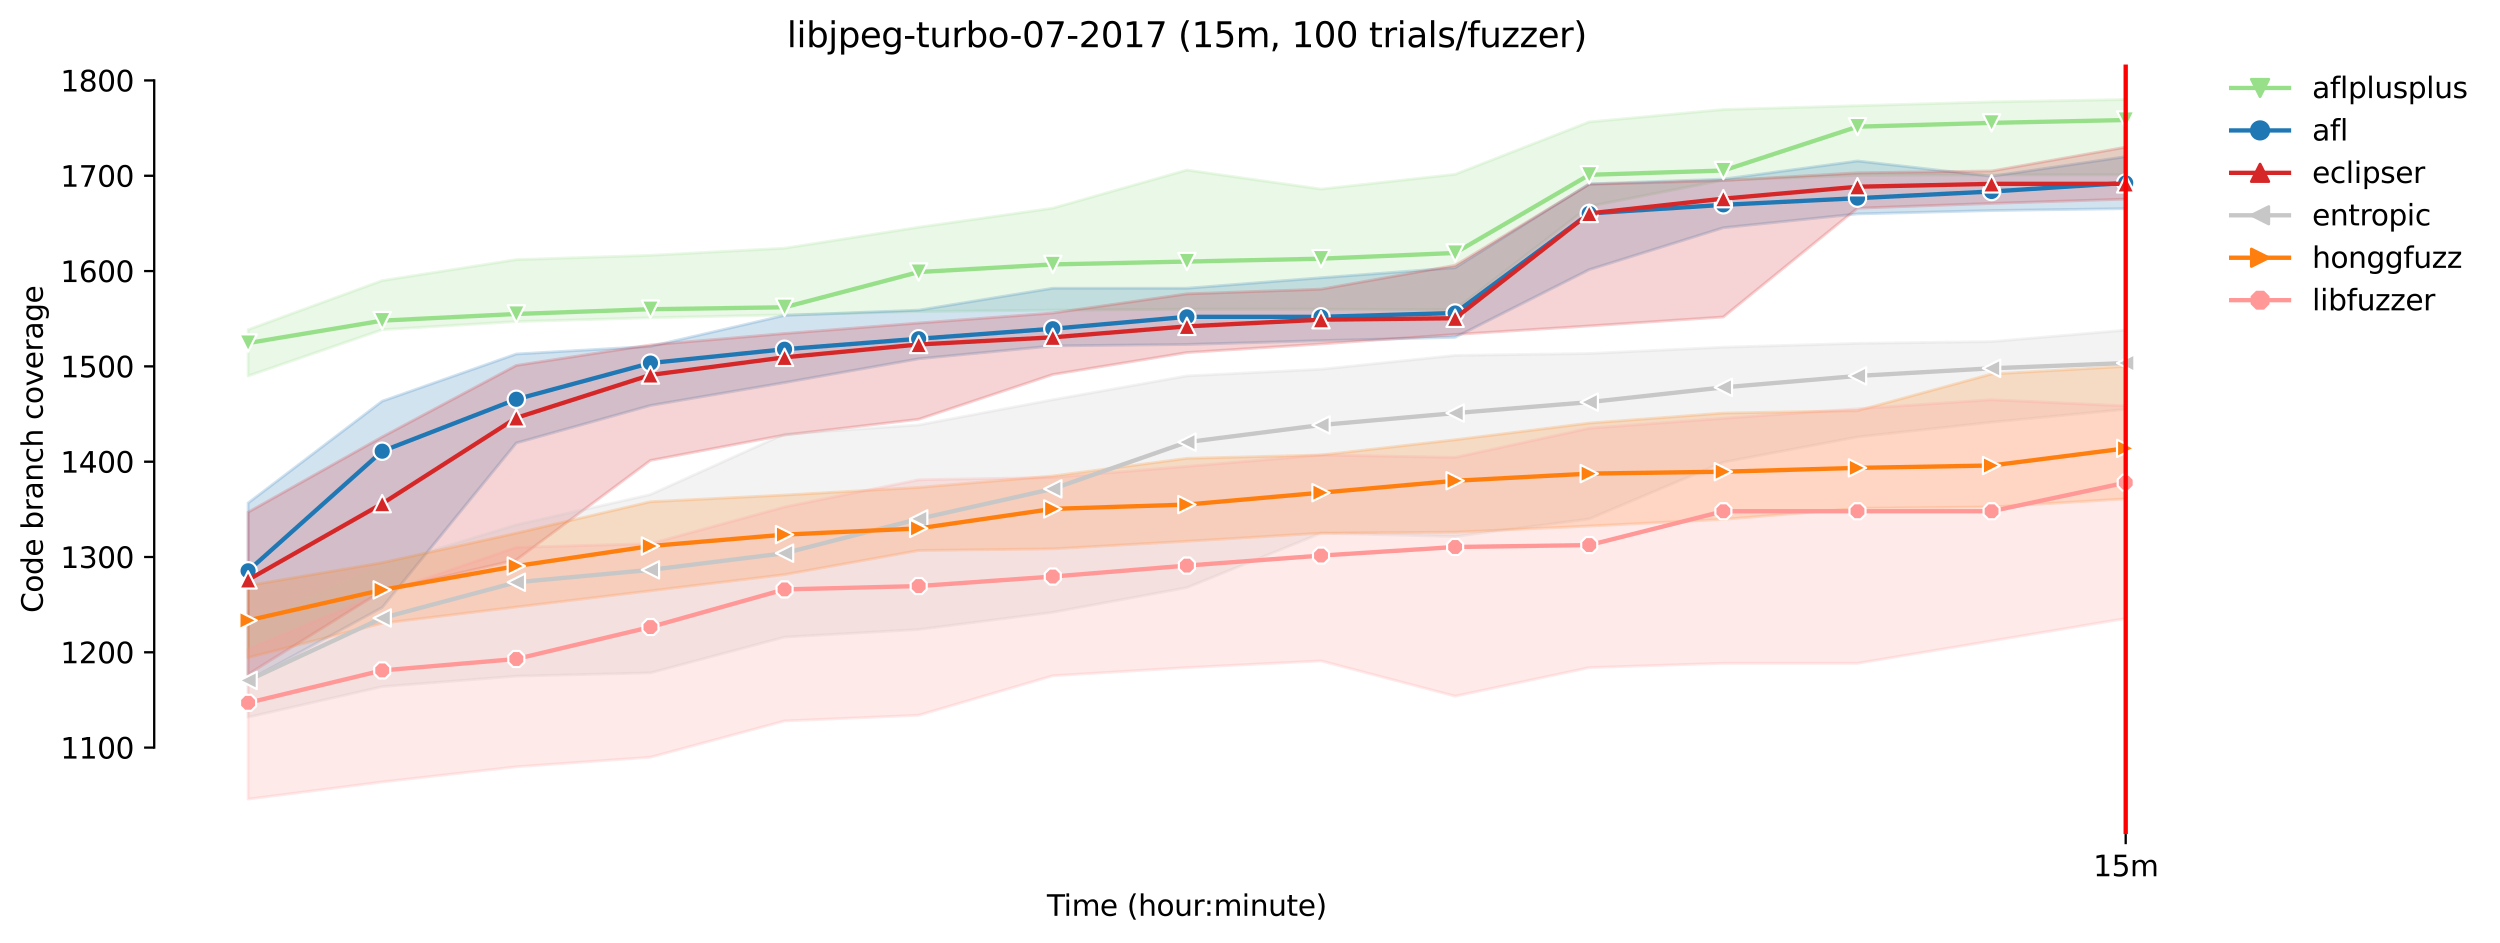 <?xml version="1.0" encoding="utf-8" standalone="no"?>
<!DOCTYPE svg PUBLIC "-//W3C//DTD SVG 1.1//EN"
  "http://www.w3.org/Graphics/SVG/1.1/DTD/svg11.dtd">
<svg height="325.986pt" version="1.1" viewBox="0 0 864.542 325.986" width="864.542pt" xmlns="http://www.w3.org/2000/svg" xmlns:xlink="http://www.w3.org/1999/xlink">
 <defs>
  <style type="text/css">*{stroke-linecap:butt;stroke-linejoin:round;}</style>
 </defs>
 <g id="figure_1">
  <g id="patch_1">
   <path d="M 0 325.986 
L 864.542 325.986 
L 864.542 0 
L 0 0 
z
" style="fill:#ffffff;"/>
  </g>
  <g id="axes_1">
   <g id="patch_2">
    <path d="M 53.328 288.43 
L 767.568 288.43 
L 767.568 22.318 
L 53.328 22.318 
z
" style="fill:#ffffff;"/>
   </g>
   <g id="PolyCollection_1">
    <defs>
     <path d="M 85.794 -211.976 
L 85.794 -195.991 
L 132.173 -211.976 
L 178.552 -214.777 
L 224.931 -216.096 
L 271.31 -217.085 
L 317.69 -218.238 
L 364.069 -218.733 
L 410.448 -219.062 
L 456.827 -219.062 
L 503.207 -218.897 
L 549.586 -254.658 
L 595.965 -263.722 
L 642.344 -265.37 
L 688.723 -265.535 
L 735.103 -265.535 
L 735.103 -291.572 
L 735.103 -291.572 
L 688.723 -290.748 
L 642.344 -289.43 
L 595.965 -288.112 
L 549.586 -283.827 
L 503.207 -265.699 
L 456.827 -260.591 
L 410.448 -267.182 
L 364.069 -253.999 
L 317.69 -247.407 
L 271.31 -240.156 
L 224.931 -237.688 
L 178.552 -236.205 
L 132.173 -228.95 
L 85.794 -211.976 
z
" id="mb72ded07ff" style="stroke:#98df8a;stroke-opacity:0.2;"/>
    </defs>
    <g clip-path="url(#pcb80e2ce87)">
     <use style="fill:#98df8a;fill-opacity:0.2;stroke:#98df8a;stroke-opacity:0.2;" x="0" xlink:href="#mb72ded07ff" y="325.986"/>
    </g>
   </g>
   <g id="PolyCollection_2">
    <defs>
     <path d="M 85.794 -152.036 
L 85.794 -90.686 
L 132.173 -115.9 
L 178.552 -172.804 
L 224.931 -185.773 
L 271.31 -193.684 
L 317.69 -201.915 
L 364.069 -206.373 
L 410.448 -206.867 
L 456.827 -208.186 
L 503.207 -209.339 
L 549.586 -232.736 
L 595.965 -247.238 
L 642.344 -252.021 
L 688.723 -253.175 
L 735.103 -253.834 
L 735.103 -271.809 
L 735.103 -271.809 
L 688.723 -265.04 
L 642.344 -270.314 
L 595.965 -264.051 
L 549.586 -262.408 
L 503.207 -233.399 
L 456.827 -229.939 
L 410.448 -226.313 
L 364.069 -226.313 
L 317.69 -218.733 
L 271.31 -216.92 
L 224.931 -206.216 
L 178.552 -203.571 
L 132.173 -187.257 
L 85.794 -152.036 
z
" id="ma0aee0aca5" style="stroke:#1f77b4;stroke-opacity:0.2;"/>
    </defs>
    <g clip-path="url(#pcb80e2ce87)">
     <use style="fill:#1f77b4;fill-opacity:0.2;stroke:#1f77b4;stroke-opacity:0.2;" x="0" xlink:href="#ma0aee0aca5" y="325.986"/>
    </g>
   </g>
   <g id="PolyCollection_3">
    <defs>
     <path d="M 85.794 -148.859 
L 85.794 -92.829 
L 132.173 -121.668 
L 178.552 -132.38 
L 224.931 -166.76 
L 271.31 -175.556 
L 317.69 -180.994 
L 364.069 -196.469 
L 410.448 -204.066 
L 456.827 -207.032 
L 503.207 -210.324 
L 549.586 -213.274 
L 595.965 -216.368 
L 642.344 -253.999 
L 688.723 -255.643 
L 735.103 -257.13 
L 735.103 -275.093 
L 735.103 -275.093 
L 688.723 -266.853 
L 642.344 -266.21 
L 595.965 -263.557 
L 549.586 -262.239 
L 503.207 -234.223 
L 456.827 -225.984 
L 410.448 -224.36 
L 364.069 -217.744 
L 317.69 -214.283 
L 271.31 -210.658 
L 224.931 -206.702 
L 178.552 -199.625 
L 132.173 -174.901 
L 85.794 -148.859 
z
" id="me05a76039e" style="stroke:#d62728;stroke-opacity:0.2;"/>
    </defs>
    <g clip-path="url(#pcb80e2ce87)">
     <use style="fill:#d62728;fill-opacity:0.2;stroke:#d62728;stroke-opacity:0.2;" x="0" xlink:href="#me05a76039e" y="325.986"/>
    </g>
   </g>
   <g id="PolyCollection_4">
    <defs>
     <path d="M 85.794 -109.638 
L 85.794 -77.981 
L 132.173 -88.544 
L 178.552 -92.17 
L 224.931 -93.311 
L 271.31 -105.683 
L 317.69 -108.315 
L 364.069 -114.252 
L 410.448 -122.797 
L 456.827 -141.608 
L 503.207 -140.455 
L 549.586 -146.552 
L 595.965 -166.163 
L 642.344 -174.893 
L 688.723 -180.006 
L 735.103 -184.455 
L 735.103 -211.815 
L 735.103 -211.815 
L 688.723 -207.856 
L 642.344 -207.246 
L 595.965 -205.92 
L 549.586 -203.74 
L 503.207 -203.077 
L 456.827 -198.298 
L 410.448 -195.991 
L 364.069 -187.751 
L 317.69 -179.021 
L 271.31 -175.886 
L 224.931 -154.957 
L 178.552 -144.459 
L 132.173 -130.402 
L 85.794 -109.638 
z
" id="me6a5123bce" style="stroke:#c7c7c7;stroke-opacity:0.2;"/>
    </defs>
    <g clip-path="url(#pcb80e2ce87)">
     <use style="fill:#c7c7c7;fill-opacity:0.2;stroke:#c7c7c7;stroke-opacity:0.2;" x="0" xlink:href="#me6a5123bce" y="325.986"/>
    </g>
   </g>
   <g id="PolyCollection_5">
    <defs>
     <path d="M 85.794 -123.481 
L 85.794 -98.576 
L 132.173 -110.441 
L 178.552 -116.065 
L 224.931 -121.668 
L 271.31 -127.271 
L 317.69 -135.61 
L 364.069 -136.17 
L 410.448 -138.807 
L 456.827 -141.608 
L 503.207 -141.938 
L 549.586 -144.08 
L 595.965 -146.387 
L 642.344 -150.178 
L 688.723 -150.672 
L 735.103 -153.474 
L 735.103 -199.287 
L 735.103 -199.287 
L 688.723 -196.65 
L 642.344 -183.961 
L 595.965 -183.137 
L 549.586 -179.68 
L 503.207 -173.908 
L 456.827 -168.635 
L 410.448 -167.481 
L 364.069 -161.392 
L 317.69 -157.429 
L 271.31 -154.792 
L 224.931 -152.485 
L 178.552 -141.608 
L 132.173 -131.391 
L 85.794 -123.481 
z
" id="mb0e9ab235e" style="stroke:#ff7f0e;stroke-opacity:0.2;"/>
    </defs>
    <g clip-path="url(#pcb80e2ce87)">
     <use style="fill:#ff7f0e;fill-opacity:0.2;stroke:#ff7f0e;stroke-opacity:0.2;" x="0" xlink:href="#mb0e9ab235e" y="325.986"/>
    </g>
   </g>
   <g id="PolyCollection_6">
    <defs>
     <path d="M 85.794 -101.398 
L 85.794 -49.652 
L 132.173 -55.585 
L 178.552 -60.834 
L 224.931 -64.138 
L 271.31 -76.679 
L 317.69 -78.656 
L 364.069 -92.322 
L 410.448 -95.136 
L 456.827 -97.443 
L 503.207 -85.248 
L 549.586 -95.136 
L 595.965 -96.619 
L 642.344 -96.619 
L 688.723 -104.364 
L 735.103 -112.11 
L 735.103 -185.609 
L 735.103 -185.609 
L 688.723 -187.751 
L 642.344 -184.62 
L 595.965 -181.324 
L 549.586 -177.892 
L 503.207 -167.815 
L 456.827 -168.635 
L 410.448 -164.704 
L 364.069 -160.893 
L 317.69 -160.065 
L 271.31 -150.672 
L 224.931 -137.983 
L 178.552 -136.706 
L 132.173 -120.844 
L 85.794 -101.398 
z
" id="m1d4e7c058e" style="stroke:#ff9896;stroke-opacity:0.2;"/>
    </defs>
    <g clip-path="url(#pcb80e2ce87)">
     <use style="fill:#ff9896;fill-opacity:0.2;stroke:#ff9896;stroke-opacity:0.2;" x="0" xlink:href="#m1d4e7c058e" y="325.986"/>
    </g>
   </g>
   <g id="matplotlib.axis_1">
    <g id="xtick_1">
     <g id="line2d_1">
      <defs>
       <path d="M 0 0 
L 0 3.5 
" id="mbe1f570121" style="stroke:#000000;stroke-width:0.8;"/>
      </defs>
      <g>
       <use style="stroke:#000000;stroke-width:0.8;" x="735.103" xlink:href="#mbe1f570121" y="288.43"/>
      </g>
     </g>
     <g id="text_1">
      <!-- 15m -->
      <g transform="translate(723.87 303.029)scale(0.1 -0.1)">
       <defs>
        <path d="M 794 531 
L 1825 531 
L 1825 4091 
L 703 3866 
L 703 4441 
L 1819 4666 
L 2450 4666 
L 2450 531 
L 3481 531 
L 3481 0 
L 794 0 
L 794 531 
z
" id="DejaVuSans-31" transform="scale(0.016)"/>
        <path d="M 691 4666 
L 3169 4666 
L 3169 4134 
L 1269 4134 
L 1269 2991 
Q 1406 3038 1543 3061 
Q 1681 3084 1819 3084 
Q 2600 3084 3056 2656 
Q 3513 2228 3513 1497 
Q 3513 744 3044 326 
Q 2575 -91 1722 -91 
Q 1428 -91 1123 -41 
Q 819 9 494 109 
L 494 744 
Q 775 591 1075 516 
Q 1375 441 1709 441 
Q 2250 441 2565 725 
Q 2881 1009 2881 1497 
Q 2881 1984 2565 2268 
Q 2250 2553 1709 2553 
Q 1456 2553 1204 2497 
Q 953 2441 691 2322 
L 691 4666 
z
" id="DejaVuSans-35" transform="scale(0.016)"/>
        <path d="M 3328 2828 
Q 3544 3216 3844 3400 
Q 4144 3584 4550 3584 
Q 5097 3584 5394 3201 
Q 5691 2819 5691 2113 
L 5691 0 
L 5113 0 
L 5113 2094 
Q 5113 2597 4934 2840 
Q 4756 3084 4391 3084 
Q 3944 3084 3684 2787 
Q 3425 2491 3425 1978 
L 3425 0 
L 2847 0 
L 2847 2094 
Q 2847 2600 2669 2842 
Q 2491 3084 2119 3084 
Q 1678 3084 1418 2786 
Q 1159 2488 1159 1978 
L 1159 0 
L 581 0 
L 581 3500 
L 1159 3500 
L 1159 2956 
Q 1356 3278 1631 3431 
Q 1906 3584 2284 3584 
Q 2666 3584 2933 3390 
Q 3200 3197 3328 2828 
z
" id="DejaVuSans-6d" transform="scale(0.016)"/>
       </defs>
       <use xlink:href="#DejaVuSans-31"/>
       <use x="63.623" xlink:href="#DejaVuSans-35"/>
       <use x="127.246" xlink:href="#DejaVuSans-6d"/>
      </g>
     </g>
    </g>
    <g id="text_2">
     <!-- Time (hour:minute) -->
     <g transform="translate(362.041 316.707)scale(0.1 -0.1)">
      <defs>
       <path d="M -19 4666 
L 3928 4666 
L 3928 4134 
L 2272 4134 
L 2272 0 
L 1638 0 
L 1638 4134 
L -19 4134 
L -19 4666 
z
" id="DejaVuSans-54" transform="scale(0.016)"/>
       <path d="M 603 3500 
L 1178 3500 
L 1178 0 
L 603 0 
L 603 3500 
z
M 603 4863 
L 1178 4863 
L 1178 4134 
L 603 4134 
L 603 4863 
z
" id="DejaVuSans-69" transform="scale(0.016)"/>
       <path d="M 3597 1894 
L 3597 1613 
L 953 1613 
Q 991 1019 1311 708 
Q 1631 397 2203 397 
Q 2534 397 2845 478 
Q 3156 559 3463 722 
L 3463 178 
Q 3153 47 2828 -22 
Q 2503 -91 2169 -91 
Q 1331 -91 842 396 
Q 353 884 353 1716 
Q 353 2575 817 3079 
Q 1281 3584 2069 3584 
Q 2775 3584 3186 3129 
Q 3597 2675 3597 1894 
z
M 3022 2063 
Q 3016 2534 2758 2815 
Q 2500 3097 2075 3097 
Q 1594 3097 1305 2825 
Q 1016 2553 972 2059 
L 3022 2063 
z
" id="DejaVuSans-65" transform="scale(0.016)"/>
       <path id="DejaVuSans-20" transform="scale(0.016)"/>
       <path d="M 1984 4856 
Q 1566 4138 1362 3434 
Q 1159 2731 1159 2009 
Q 1159 1288 1364 580 
Q 1569 -128 1984 -844 
L 1484 -844 
Q 1016 -109 783 600 
Q 550 1309 550 2009 
Q 550 2706 781 3412 
Q 1013 4119 1484 4856 
L 1984 4856 
z
" id="DejaVuSans-28" transform="scale(0.016)"/>
       <path d="M 3513 2113 
L 3513 0 
L 2938 0 
L 2938 2094 
Q 2938 2591 2744 2837 
Q 2550 3084 2163 3084 
Q 1697 3084 1428 2787 
Q 1159 2491 1159 1978 
L 1159 0 
L 581 0 
L 581 4863 
L 1159 4863 
L 1159 2956 
Q 1366 3272 1645 3428 
Q 1925 3584 2291 3584 
Q 2894 3584 3203 3211 
Q 3513 2838 3513 2113 
z
" id="DejaVuSans-68" transform="scale(0.016)"/>
       <path d="M 1959 3097 
Q 1497 3097 1228 2736 
Q 959 2375 959 1747 
Q 959 1119 1226 758 
Q 1494 397 1959 397 
Q 2419 397 2687 759 
Q 2956 1122 2956 1747 
Q 2956 2369 2687 2733 
Q 2419 3097 1959 3097 
z
M 1959 3584 
Q 2709 3584 3137 3096 
Q 3566 2609 3566 1747 
Q 3566 888 3137 398 
Q 2709 -91 1959 -91 
Q 1206 -91 779 398 
Q 353 888 353 1747 
Q 353 2609 779 3096 
Q 1206 3584 1959 3584 
z
" id="DejaVuSans-6f" transform="scale(0.016)"/>
       <path d="M 544 1381 
L 544 3500 
L 1119 3500 
L 1119 1403 
Q 1119 906 1312 657 
Q 1506 409 1894 409 
Q 2359 409 2629 706 
Q 2900 1003 2900 1516 
L 2900 3500 
L 3475 3500 
L 3475 0 
L 2900 0 
L 2900 538 
Q 2691 219 2414 64 
Q 2138 -91 1772 -91 
Q 1169 -91 856 284 
Q 544 659 544 1381 
z
M 1991 3584 
L 1991 3584 
z
" id="DejaVuSans-75" transform="scale(0.016)"/>
       <path d="M 2631 2963 
Q 2534 3019 2420 3045 
Q 2306 3072 2169 3072 
Q 1681 3072 1420 2755 
Q 1159 2438 1159 1844 
L 1159 0 
L 581 0 
L 581 3500 
L 1159 3500 
L 1159 2956 
Q 1341 3275 1631 3429 
Q 1922 3584 2338 3584 
Q 2397 3584 2469 3576 
Q 2541 3569 2628 3553 
L 2631 2963 
z
" id="DejaVuSans-72" transform="scale(0.016)"/>
       <path d="M 750 794 
L 1409 794 
L 1409 0 
L 750 0 
L 750 794 
z
M 750 3309 
L 1409 3309 
L 1409 2516 
L 750 2516 
L 750 3309 
z
" id="DejaVuSans-3a" transform="scale(0.016)"/>
       <path d="M 3513 2113 
L 3513 0 
L 2938 0 
L 2938 2094 
Q 2938 2591 2744 2837 
Q 2550 3084 2163 3084 
Q 1697 3084 1428 2787 
Q 1159 2491 1159 1978 
L 1159 0 
L 581 0 
L 581 3500 
L 1159 3500 
L 1159 2956 
Q 1366 3272 1645 3428 
Q 1925 3584 2291 3584 
Q 2894 3584 3203 3211 
Q 3513 2838 3513 2113 
z
" id="DejaVuSans-6e" transform="scale(0.016)"/>
       <path d="M 1172 4494 
L 1172 3500 
L 2356 3500 
L 2356 3053 
L 1172 3053 
L 1172 1153 
Q 1172 725 1289 603 
Q 1406 481 1766 481 
L 2356 481 
L 2356 0 
L 1766 0 
Q 1100 0 847 248 
Q 594 497 594 1153 
L 594 3053 
L 172 3053 
L 172 3500 
L 594 3500 
L 594 4494 
L 1172 4494 
z
" id="DejaVuSans-74" transform="scale(0.016)"/>
       <path d="M 513 4856 
L 1013 4856 
Q 1481 4119 1714 3412 
Q 1947 2706 1947 2009 
Q 1947 1309 1714 600 
Q 1481 -109 1013 -844 
L 513 -844 
Q 928 -128 1133 580 
Q 1338 1288 1338 2009 
Q 1338 2731 1133 3434 
Q 928 4138 513 4856 
z
" id="DejaVuSans-29" transform="scale(0.016)"/>
      </defs>
      <use xlink:href="#DejaVuSans-54"/>
      <use x="57.959" xlink:href="#DejaVuSans-69"/>
      <use x="85.742" xlink:href="#DejaVuSans-6d"/>
      <use x="183.154" xlink:href="#DejaVuSans-65"/>
      <use x="244.678" xlink:href="#DejaVuSans-20"/>
      <use x="276.465" xlink:href="#DejaVuSans-28"/>
      <use x="315.479" xlink:href="#DejaVuSans-68"/>
      <use x="378.857" xlink:href="#DejaVuSans-6f"/>
      <use x="440.039" xlink:href="#DejaVuSans-75"/>
      <use x="503.418" xlink:href="#DejaVuSans-72"/>
      <use x="542.781" xlink:href="#DejaVuSans-3a"/>
      <use x="576.473" xlink:href="#DejaVuSans-6d"/>
      <use x="673.885" xlink:href="#DejaVuSans-69"/>
      <use x="701.668" xlink:href="#DejaVuSans-6e"/>
      <use x="765.047" xlink:href="#DejaVuSans-75"/>
      <use x="828.426" xlink:href="#DejaVuSans-74"/>
      <use x="867.635" xlink:href="#DejaVuSans-65"/>
      <use x="929.158" xlink:href="#DejaVuSans-29"/>
     </g>
    </g>
   </g>
   <g id="matplotlib.axis_2">
    <g id="ytick_1">
     <g id="line2d_2">
      <defs>
       <path d="M 0 0 
L -3.5 0 
" id="ma9b1974caa" style="stroke:#000000;stroke-width:0.8;"/>
      </defs>
      <g>
       <use style="stroke:#000000;stroke-width:0.8;" x="53.328" xlink:href="#ma9b1974caa" y="258.536"/>
      </g>
     </g>
     <g id="text_3">
      <!-- 1100 -->
      <g transform="translate(20.878 262.335)scale(0.1 -0.1)">
       <defs>
        <path d="M 2034 4250 
Q 1547 4250 1301 3770 
Q 1056 3291 1056 2328 
Q 1056 1369 1301 889 
Q 1547 409 2034 409 
Q 2525 409 2770 889 
Q 3016 1369 3016 2328 
Q 3016 3291 2770 3770 
Q 2525 4250 2034 4250 
z
M 2034 4750 
Q 2819 4750 3233 4129 
Q 3647 3509 3647 2328 
Q 3647 1150 3233 529 
Q 2819 -91 2034 -91 
Q 1250 -91 836 529 
Q 422 1150 422 2328 
Q 422 3509 836 4129 
Q 1250 4750 2034 4750 
z
" id="DejaVuSans-30" transform="scale(0.016)"/>
       </defs>
       <use xlink:href="#DejaVuSans-31"/>
       <use x="63.623" xlink:href="#DejaVuSans-31"/>
       <use x="127.246" xlink:href="#DejaVuSans-30"/>
       <use x="190.869" xlink:href="#DejaVuSans-30"/>
      </g>
     </g>
    </g>
    <g id="ytick_2">
     <g id="line2d_3">
      <g>
       <use style="stroke:#000000;stroke-width:0.8;" x="53.328" xlink:href="#ma9b1974caa" y="225.577"/>
      </g>
     </g>
     <g id="text_4">
      <!-- 1200 -->
      <g transform="translate(20.878 229.376)scale(0.1 -0.1)">
       <defs>
        <path d="M 1228 531 
L 3431 531 
L 3431 0 
L 469 0 
L 469 531 
Q 828 903 1448 1529 
Q 2069 2156 2228 2338 
Q 2531 2678 2651 2914 
Q 2772 3150 2772 3378 
Q 2772 3750 2511 3984 
Q 2250 4219 1831 4219 
Q 1534 4219 1204 4116 
Q 875 4013 500 3803 
L 500 4441 
Q 881 4594 1212 4672 
Q 1544 4750 1819 4750 
Q 2544 4750 2975 4387 
Q 3406 4025 3406 3419 
Q 3406 3131 3298 2873 
Q 3191 2616 2906 2266 
Q 2828 2175 2409 1742 
Q 1991 1309 1228 531 
z
" id="DejaVuSans-32" transform="scale(0.016)"/>
       </defs>
       <use xlink:href="#DejaVuSans-31"/>
       <use x="63.623" xlink:href="#DejaVuSans-32"/>
       <use x="127.246" xlink:href="#DejaVuSans-30"/>
       <use x="190.869" xlink:href="#DejaVuSans-30"/>
      </g>
     </g>
    </g>
    <g id="ytick_3">
     <g id="line2d_4">
      <g>
       <use style="stroke:#000000;stroke-width:0.8;" x="53.328" xlink:href="#ma9b1974caa" y="192.618"/>
      </g>
     </g>
     <g id="text_5">
      <!-- 1300 -->
      <g transform="translate(20.878 196.417)scale(0.1 -0.1)">
       <defs>
        <path d="M 2597 2516 
Q 3050 2419 3304 2112 
Q 3559 1806 3559 1356 
Q 3559 666 3084 287 
Q 2609 -91 1734 -91 
Q 1441 -91 1130 -33 
Q 819 25 488 141 
L 488 750 
Q 750 597 1062 519 
Q 1375 441 1716 441 
Q 2309 441 2620 675 
Q 2931 909 2931 1356 
Q 2931 1769 2642 2001 
Q 2353 2234 1838 2234 
L 1294 2234 
L 1294 2753 
L 1863 2753 
Q 2328 2753 2575 2939 
Q 2822 3125 2822 3475 
Q 2822 3834 2567 4026 
Q 2313 4219 1838 4219 
Q 1578 4219 1281 4162 
Q 984 4106 628 3988 
L 628 4550 
Q 988 4650 1302 4700 
Q 1616 4750 1894 4750 
Q 2613 4750 3031 4423 
Q 3450 4097 3450 3541 
Q 3450 3153 3228 2886 
Q 3006 2619 2597 2516 
z
" id="DejaVuSans-33" transform="scale(0.016)"/>
       </defs>
       <use xlink:href="#DejaVuSans-31"/>
       <use x="63.623" xlink:href="#DejaVuSans-33"/>
       <use x="127.246" xlink:href="#DejaVuSans-30"/>
       <use x="190.869" xlink:href="#DejaVuSans-30"/>
      </g>
     </g>
    </g>
    <g id="ytick_4">
     <g id="line2d_5">
      <g>
       <use style="stroke:#000000;stroke-width:0.8;" x="53.328" xlink:href="#ma9b1974caa" y="159.659"/>
      </g>
     </g>
     <g id="text_6">
      <!-- 1400 -->
      <g transform="translate(20.878 163.458)scale(0.1 -0.1)">
       <defs>
        <path d="M 2419 4116 
L 825 1625 
L 2419 1625 
L 2419 4116 
z
M 2253 4666 
L 3047 4666 
L 3047 1625 
L 3713 1625 
L 3713 1100 
L 3047 1100 
L 3047 0 
L 2419 0 
L 2419 1100 
L 313 1100 
L 313 1709 
L 2253 4666 
z
" id="DejaVuSans-34" transform="scale(0.016)"/>
       </defs>
       <use xlink:href="#DejaVuSans-31"/>
       <use x="63.623" xlink:href="#DejaVuSans-34"/>
       <use x="127.246" xlink:href="#DejaVuSans-30"/>
       <use x="190.869" xlink:href="#DejaVuSans-30"/>
      </g>
     </g>
    </g>
    <g id="ytick_5">
     <g id="line2d_6">
      <g>
       <use style="stroke:#000000;stroke-width:0.8;" x="53.328" xlink:href="#ma9b1974caa" y="126.7"/>
      </g>
     </g>
     <g id="text_7">
      <!-- 1500 -->
      <g transform="translate(20.878 130.499)scale(0.1 -0.1)">
       <use xlink:href="#DejaVuSans-31"/>
       <use x="63.623" xlink:href="#DejaVuSans-35"/>
       <use x="127.246" xlink:href="#DejaVuSans-30"/>
       <use x="190.869" xlink:href="#DejaVuSans-30"/>
      </g>
     </g>
    </g>
    <g id="ytick_6">
     <g id="line2d_7">
      <g>
       <use style="stroke:#000000;stroke-width:0.8;" x="53.328" xlink:href="#ma9b1974caa" y="93.741"/>
      </g>
     </g>
     <g id="text_8">
      <!-- 1600 -->
      <g transform="translate(20.878 97.54)scale(0.1 -0.1)">
       <defs>
        <path d="M 2113 2584 
Q 1688 2584 1439 2293 
Q 1191 2003 1191 1497 
Q 1191 994 1439 701 
Q 1688 409 2113 409 
Q 2538 409 2786 701 
Q 3034 994 3034 1497 
Q 3034 2003 2786 2293 
Q 2538 2584 2113 2584 
z
M 3366 4563 
L 3366 3988 
Q 3128 4100 2886 4159 
Q 2644 4219 2406 4219 
Q 1781 4219 1451 3797 
Q 1122 3375 1075 2522 
Q 1259 2794 1537 2939 
Q 1816 3084 2150 3084 
Q 2853 3084 3261 2657 
Q 3669 2231 3669 1497 
Q 3669 778 3244 343 
Q 2819 -91 2113 -91 
Q 1303 -91 875 529 
Q 447 1150 447 2328 
Q 447 3434 972 4092 
Q 1497 4750 2381 4750 
Q 2619 4750 2861 4703 
Q 3103 4656 3366 4563 
z
" id="DejaVuSans-36" transform="scale(0.016)"/>
       </defs>
       <use xlink:href="#DejaVuSans-31"/>
       <use x="63.623" xlink:href="#DejaVuSans-36"/>
       <use x="127.246" xlink:href="#DejaVuSans-30"/>
       <use x="190.869" xlink:href="#DejaVuSans-30"/>
      </g>
     </g>
    </g>
    <g id="ytick_7">
     <g id="line2d_8">
      <g>
       <use style="stroke:#000000;stroke-width:0.8;" x="53.328" xlink:href="#ma9b1974caa" y="60.781"/>
      </g>
     </g>
     <g id="text_9">
      <!-- 1700 -->
      <g transform="translate(20.878 64.581)scale(0.1 -0.1)">
       <defs>
        <path d="M 525 4666 
L 3525 4666 
L 3525 4397 
L 1831 0 
L 1172 0 
L 2766 4134 
L 525 4134 
L 525 4666 
z
" id="DejaVuSans-37" transform="scale(0.016)"/>
       </defs>
       <use xlink:href="#DejaVuSans-31"/>
       <use x="63.623" xlink:href="#DejaVuSans-37"/>
       <use x="127.246" xlink:href="#DejaVuSans-30"/>
       <use x="190.869" xlink:href="#DejaVuSans-30"/>
      </g>
     </g>
    </g>
    <g id="ytick_8">
     <g id="line2d_9">
      <g>
       <use style="stroke:#000000;stroke-width:0.8;" x="53.328" xlink:href="#ma9b1974caa" y="27.822"/>
      </g>
     </g>
     <g id="text_10">
      <!-- 1800 -->
      <g transform="translate(20.878 31.622)scale(0.1 -0.1)">
       <defs>
        <path d="M 2034 2216 
Q 1584 2216 1326 1975 
Q 1069 1734 1069 1313 
Q 1069 891 1326 650 
Q 1584 409 2034 409 
Q 2484 409 2743 651 
Q 3003 894 3003 1313 
Q 3003 1734 2745 1975 
Q 2488 2216 2034 2216 
z
M 1403 2484 
Q 997 2584 770 2862 
Q 544 3141 544 3541 
Q 544 4100 942 4425 
Q 1341 4750 2034 4750 
Q 2731 4750 3128 4425 
Q 3525 4100 3525 3541 
Q 3525 3141 3298 2862 
Q 3072 2584 2669 2484 
Q 3125 2378 3379 2068 
Q 3634 1759 3634 1313 
Q 3634 634 3220 271 
Q 2806 -91 2034 -91 
Q 1263 -91 848 271 
Q 434 634 434 1313 
Q 434 1759 690 2068 
Q 947 2378 1403 2484 
z
M 1172 3481 
Q 1172 3119 1398 2916 
Q 1625 2713 2034 2713 
Q 2441 2713 2670 2916 
Q 2900 3119 2900 3481 
Q 2900 3844 2670 4047 
Q 2441 4250 2034 4250 
Q 1625 4250 1398 4047 
Q 1172 3844 1172 3481 
z
" id="DejaVuSans-38" transform="scale(0.016)"/>
       </defs>
       <use xlink:href="#DejaVuSans-31"/>
       <use x="63.623" xlink:href="#DejaVuSans-38"/>
       <use x="127.246" xlink:href="#DejaVuSans-30"/>
       <use x="190.869" xlink:href="#DejaVuSans-30"/>
      </g>
     </g>
    </g>
    <g id="text_11">
     <!-- Code branch coverage -->
     <g transform="translate(14.798 211.949)rotate(-90)scale(0.1 -0.1)">
      <defs>
       <path d="M 4122 4306 
L 4122 3641 
Q 3803 3938 3442 4084 
Q 3081 4231 2675 4231 
Q 1875 4231 1450 3742 
Q 1025 3253 1025 2328 
Q 1025 1406 1450 917 
Q 1875 428 2675 428 
Q 3081 428 3442 575 
Q 3803 722 4122 1019 
L 4122 359 
Q 3791 134 3420 21 
Q 3050 -91 2638 -91 
Q 1578 -91 968 557 
Q 359 1206 359 2328 
Q 359 3453 968 4101 
Q 1578 4750 2638 4750 
Q 3056 4750 3426 4639 
Q 3797 4528 4122 4306 
z
" id="DejaVuSans-43" transform="scale(0.016)"/>
       <path d="M 2906 2969 
L 2906 4863 
L 3481 4863 
L 3481 0 
L 2906 0 
L 2906 525 
Q 2725 213 2448 61 
Q 2172 -91 1784 -91 
Q 1150 -91 751 415 
Q 353 922 353 1747 
Q 353 2572 751 3078 
Q 1150 3584 1784 3584 
Q 2172 3584 2448 3432 
Q 2725 3281 2906 2969 
z
M 947 1747 
Q 947 1113 1208 752 
Q 1469 391 1925 391 
Q 2381 391 2643 752 
Q 2906 1113 2906 1747 
Q 2906 2381 2643 2742 
Q 2381 3103 1925 3103 
Q 1469 3103 1208 2742 
Q 947 2381 947 1747 
z
" id="DejaVuSans-64" transform="scale(0.016)"/>
       <path d="M 3116 1747 
Q 3116 2381 2855 2742 
Q 2594 3103 2138 3103 
Q 1681 3103 1420 2742 
Q 1159 2381 1159 1747 
Q 1159 1113 1420 752 
Q 1681 391 2138 391 
Q 2594 391 2855 752 
Q 3116 1113 3116 1747 
z
M 1159 2969 
Q 1341 3281 1617 3432 
Q 1894 3584 2278 3584 
Q 2916 3584 3314 3078 
Q 3713 2572 3713 1747 
Q 3713 922 3314 415 
Q 2916 -91 2278 -91 
Q 1894 -91 1617 61 
Q 1341 213 1159 525 
L 1159 0 
L 581 0 
L 581 4863 
L 1159 4863 
L 1159 2969 
z
" id="DejaVuSans-62" transform="scale(0.016)"/>
       <path d="M 2194 1759 
Q 1497 1759 1228 1600 
Q 959 1441 959 1056 
Q 959 750 1161 570 
Q 1363 391 1709 391 
Q 2188 391 2477 730 
Q 2766 1069 2766 1631 
L 2766 1759 
L 2194 1759 
z
M 3341 1997 
L 3341 0 
L 2766 0 
L 2766 531 
Q 2569 213 2275 61 
Q 1981 -91 1556 -91 
Q 1019 -91 701 211 
Q 384 513 384 1019 
Q 384 1609 779 1909 
Q 1175 2209 1959 2209 
L 2766 2209 
L 2766 2266 
Q 2766 2663 2505 2880 
Q 2244 3097 1772 3097 
Q 1472 3097 1187 3025 
Q 903 2953 641 2809 
L 641 3341 
Q 956 3463 1253 3523 
Q 1550 3584 1831 3584 
Q 2591 3584 2966 3190 
Q 3341 2797 3341 1997 
z
" id="DejaVuSans-61" transform="scale(0.016)"/>
       <path d="M 3122 3366 
L 3122 2828 
Q 2878 2963 2633 3030 
Q 2388 3097 2138 3097 
Q 1578 3097 1268 2742 
Q 959 2388 959 1747 
Q 959 1106 1268 751 
Q 1578 397 2138 397 
Q 2388 397 2633 464 
Q 2878 531 3122 666 
L 3122 134 
Q 2881 22 2623 -34 
Q 2366 -91 2075 -91 
Q 1284 -91 818 406 
Q 353 903 353 1747 
Q 353 2603 823 3093 
Q 1294 3584 2113 3584 
Q 2378 3584 2631 3529 
Q 2884 3475 3122 3366 
z
" id="DejaVuSans-63" transform="scale(0.016)"/>
       <path d="M 191 3500 
L 800 3500 
L 1894 563 
L 2988 3500 
L 3597 3500 
L 2284 0 
L 1503 0 
L 191 3500 
z
" id="DejaVuSans-76" transform="scale(0.016)"/>
       <path d="M 2906 1791 
Q 2906 2416 2648 2759 
Q 2391 3103 1925 3103 
Q 1463 3103 1205 2759 
Q 947 2416 947 1791 
Q 947 1169 1205 825 
Q 1463 481 1925 481 
Q 2391 481 2648 825 
Q 2906 1169 2906 1791 
z
M 3481 434 
Q 3481 -459 3084 -895 
Q 2688 -1331 1869 -1331 
Q 1566 -1331 1297 -1286 
Q 1028 -1241 775 -1147 
L 775 -588 
Q 1028 -725 1275 -790 
Q 1522 -856 1778 -856 
Q 2344 -856 2625 -561 
Q 2906 -266 2906 331 
L 2906 616 
Q 2728 306 2450 153 
Q 2172 0 1784 0 
Q 1141 0 747 490 
Q 353 981 353 1791 
Q 353 2603 747 3093 
Q 1141 3584 1784 3584 
Q 2172 3584 2450 3431 
Q 2728 3278 2906 2969 
L 2906 3500 
L 3481 3500 
L 3481 434 
z
" id="DejaVuSans-67" transform="scale(0.016)"/>
      </defs>
      <use xlink:href="#DejaVuSans-43"/>
      <use x="69.824" xlink:href="#DejaVuSans-6f"/>
      <use x="131.006" xlink:href="#DejaVuSans-64"/>
      <use x="194.482" xlink:href="#DejaVuSans-65"/>
      <use x="256.006" xlink:href="#DejaVuSans-20"/>
      <use x="287.793" xlink:href="#DejaVuSans-62"/>
      <use x="351.27" xlink:href="#DejaVuSans-72"/>
      <use x="392.383" xlink:href="#DejaVuSans-61"/>
      <use x="453.662" xlink:href="#DejaVuSans-6e"/>
      <use x="517.041" xlink:href="#DejaVuSans-63"/>
      <use x="572.021" xlink:href="#DejaVuSans-68"/>
      <use x="635.4" xlink:href="#DejaVuSans-20"/>
      <use x="667.188" xlink:href="#DejaVuSans-63"/>
      <use x="722.168" xlink:href="#DejaVuSans-6f"/>
      <use x="783.35" xlink:href="#DejaVuSans-76"/>
      <use x="842.529" xlink:href="#DejaVuSans-65"/>
      <use x="904.053" xlink:href="#DejaVuSans-72"/>
      <use x="945.166" xlink:href="#DejaVuSans-61"/>
      <use x="1006.445" xlink:href="#DejaVuSans-67"/>
      <use x="1069.922" xlink:href="#DejaVuSans-65"/>
     </g>
    </g>
   </g>
   <g id="line2d_10">
    <path clip-path="url(#pcb80e2ce87)" d="M 85.794 118.625 
L 132.173 110.879 
L 178.552 108.572 
L 224.931 106.924 
L 271.31 106.265 
L 317.69 94.07 
L 364.069 91.433 
L 410.448 90.445 
L 456.827 89.456 
L 503.207 87.478 
L 549.586 60.452 
L 595.965 58.969 
L 642.344 43.807 
L 688.723 42.489 
L 735.103 41.5 
" style="fill:none;stroke:#98df8a;stroke-linecap:square;stroke-width:1.5;"/>
    <defs>
     <path d="M -0 3 
L 3 -3 
L -3 -3 
z
" id="m66e4c03145" style="stroke:#ffffff;stroke-linejoin:miter;stroke-width:0.75;"/>
    </defs>
    <g clip-path="url(#pcb80e2ce87)">
     <use style="fill:#98df8a;stroke:#ffffff;stroke-linejoin:miter;stroke-width:0.75;" x="85.794" xlink:href="#m66e4c03145" y="118.625"/>
     <use style="fill:#98df8a;stroke:#ffffff;stroke-linejoin:miter;stroke-width:0.75;" x="132.173" xlink:href="#m66e4c03145" y="110.879"/>
     <use style="fill:#98df8a;stroke:#ffffff;stroke-linejoin:miter;stroke-width:0.75;" x="178.552" xlink:href="#m66e4c03145" y="108.572"/>
     <use style="fill:#98df8a;stroke:#ffffff;stroke-linejoin:miter;stroke-width:0.75;" x="224.931" xlink:href="#m66e4c03145" y="106.924"/>
     <use style="fill:#98df8a;stroke:#ffffff;stroke-linejoin:miter;stroke-width:0.75;" x="271.31" xlink:href="#m66e4c03145" y="106.265"/>
     <use style="fill:#98df8a;stroke:#ffffff;stroke-linejoin:miter;stroke-width:0.75;" x="317.69" xlink:href="#m66e4c03145" y="94.07"/>
     <use style="fill:#98df8a;stroke:#ffffff;stroke-linejoin:miter;stroke-width:0.75;" x="364.069" xlink:href="#m66e4c03145" y="91.433"/>
     <use style="fill:#98df8a;stroke:#ffffff;stroke-linejoin:miter;stroke-width:0.75;" x="410.448" xlink:href="#m66e4c03145" y="90.445"/>
     <use style="fill:#98df8a;stroke:#ffffff;stroke-linejoin:miter;stroke-width:0.75;" x="456.827" xlink:href="#m66e4c03145" y="89.456"/>
     <use style="fill:#98df8a;stroke:#ffffff;stroke-linejoin:miter;stroke-width:0.75;" x="503.207" xlink:href="#m66e4c03145" y="87.478"/>
     <use style="fill:#98df8a;stroke:#ffffff;stroke-linejoin:miter;stroke-width:0.75;" x="549.586" xlink:href="#m66e4c03145" y="60.452"/>
     <use style="fill:#98df8a;stroke:#ffffff;stroke-linejoin:miter;stroke-width:0.75;" x="595.965" xlink:href="#m66e4c03145" y="58.969"/>
     <use style="fill:#98df8a;stroke:#ffffff;stroke-linejoin:miter;stroke-width:0.75;" x="642.344" xlink:href="#m66e4c03145" y="43.807"/>
     <use style="fill:#98df8a;stroke:#ffffff;stroke-linejoin:miter;stroke-width:0.75;" x="688.723" xlink:href="#m66e4c03145" y="42.489"/>
     <use style="fill:#98df8a;stroke:#ffffff;stroke-linejoin:miter;stroke-width:0.75;" x="735.103" xlink:href="#m66e4c03145" y="41.5"/>
    </g>
   </g>
   <g id="line2d_11">
    <path clip-path="url(#pcb80e2ce87)" d="M 85.794 197.397 
L 132.173 156.033 
L 178.552 138.071 
L 224.931 125.546 
L 271.31 120.767 
L 317.69 117.142 
L 364.069 113.681 
L 410.448 109.561 
L 456.827 109.561 
L 503.207 108.243 
L 549.586 73.8 
L 595.965 70.834 
L 642.344 68.527 
L 688.723 66.22 
L 735.103 63.253 
" style="fill:none;stroke:#1f77b4;stroke-linecap:square;stroke-width:1.5;"/>
    <defs>
     <path d="M 0 3 
C 0.796 3 1.559 2.684 2.121 2.121 
C 2.684 1.559 3 0.796 3 0 
C 3 -0.796 2.684 -1.559 2.121 -2.121 
C 1.559 -2.684 0.796 -3 0 -3 
C -0.796 -3 -1.559 -2.684 -2.121 -2.121 
C -2.684 -1.559 -3 -0.796 -3 0 
C -3 0.796 -2.684 1.559 -2.121 2.121 
C -1.559 2.684 -0.796 3 0 3 
z
" id="me95afd13f2" style="stroke:#ffffff;stroke-width:0.75;"/>
    </defs>
    <g clip-path="url(#pcb80e2ce87)">
     <use style="fill:#1f77b4;stroke:#ffffff;stroke-width:0.75;" x="85.794" xlink:href="#me95afd13f2" y="197.397"/>
     <use style="fill:#1f77b4;stroke:#ffffff;stroke-width:0.75;" x="132.173" xlink:href="#me95afd13f2" y="156.033"/>
     <use style="fill:#1f77b4;stroke:#ffffff;stroke-width:0.75;" x="178.552" xlink:href="#me95afd13f2" y="138.071"/>
     <use style="fill:#1f77b4;stroke:#ffffff;stroke-width:0.75;" x="224.931" xlink:href="#me95afd13f2" y="125.546"/>
     <use style="fill:#1f77b4;stroke:#ffffff;stroke-width:0.75;" x="271.31" xlink:href="#me95afd13f2" y="120.767"/>
     <use style="fill:#1f77b4;stroke:#ffffff;stroke-width:0.75;" x="317.69" xlink:href="#me95afd13f2" y="117.142"/>
     <use style="fill:#1f77b4;stroke:#ffffff;stroke-width:0.75;" x="364.069" xlink:href="#me95afd13f2" y="113.681"/>
     <use style="fill:#1f77b4;stroke:#ffffff;stroke-width:0.75;" x="410.448" xlink:href="#me95afd13f2" y="109.561"/>
     <use style="fill:#1f77b4;stroke:#ffffff;stroke-width:0.75;" x="456.827" xlink:href="#me95afd13f2" y="109.561"/>
     <use style="fill:#1f77b4;stroke:#ffffff;stroke-width:0.75;" x="503.207" xlink:href="#me95afd13f2" y="108.243"/>
     <use style="fill:#1f77b4;stroke:#ffffff;stroke-width:0.75;" x="549.586" xlink:href="#me95afd13f2" y="73.8"/>
     <use style="fill:#1f77b4;stroke:#ffffff;stroke-width:0.75;" x="595.965" xlink:href="#me95afd13f2" y="70.834"/>
     <use style="fill:#1f77b4;stroke:#ffffff;stroke-width:0.75;" x="642.344" xlink:href="#me95afd13f2" y="68.527"/>
     <use style="fill:#1f77b4;stroke:#ffffff;stroke-width:0.75;" x="688.723" xlink:href="#me95afd13f2" y="66.22"/>
     <use style="fill:#1f77b4;stroke:#ffffff;stroke-width:0.75;" x="735.103" xlink:href="#me95afd13f2" y="63.253"/>
    </g>
   </g>
   <g id="line2d_12">
    <path clip-path="url(#pcb80e2ce87)" d="M 85.794 200.528 
L 132.173 174.161 
L 178.552 144.498 
L 224.931 129.666 
L 271.31 123.569 
L 317.69 119.119 
L 364.069 116.647 
L 410.448 112.857 
L 456.827 110.55 
L 503.207 110.055 
L 549.586 73.8 
L 595.965 68.692 
L 642.344 64.572 
L 688.723 63.583 
L 735.103 63.583 
" style="fill:none;stroke:#d62728;stroke-linecap:square;stroke-width:1.5;"/>
    <defs>
     <path d="M 0 -3 
L -3 3 
L 3 3 
z
" id="mf0de391748" style="stroke:#ffffff;stroke-linejoin:miter;stroke-width:0.75;"/>
    </defs>
    <g clip-path="url(#pcb80e2ce87)">
     <use style="fill:#d62728;stroke:#ffffff;stroke-linejoin:miter;stroke-width:0.75;" x="85.794" xlink:href="#mf0de391748" y="200.528"/>
     <use style="fill:#d62728;stroke:#ffffff;stroke-linejoin:miter;stroke-width:0.75;" x="132.173" xlink:href="#mf0de391748" y="174.161"/>
     <use style="fill:#d62728;stroke:#ffffff;stroke-linejoin:miter;stroke-width:0.75;" x="178.552" xlink:href="#mf0de391748" y="144.498"/>
     <use style="fill:#d62728;stroke:#ffffff;stroke-linejoin:miter;stroke-width:0.75;" x="224.931" xlink:href="#mf0de391748" y="129.666"/>
     <use style="fill:#d62728;stroke:#ffffff;stroke-linejoin:miter;stroke-width:0.75;" x="271.31" xlink:href="#mf0de391748" y="123.569"/>
     <use style="fill:#d62728;stroke:#ffffff;stroke-linejoin:miter;stroke-width:0.75;" x="317.69" xlink:href="#mf0de391748" y="119.119"/>
     <use style="fill:#d62728;stroke:#ffffff;stroke-linejoin:miter;stroke-width:0.75;" x="364.069" xlink:href="#mf0de391748" y="116.647"/>
     <use style="fill:#d62728;stroke:#ffffff;stroke-linejoin:miter;stroke-width:0.75;" x="410.448" xlink:href="#mf0de391748" y="112.857"/>
     <use style="fill:#d62728;stroke:#ffffff;stroke-linejoin:miter;stroke-width:0.75;" x="456.827" xlink:href="#mf0de391748" y="110.55"/>
     <use style="fill:#d62728;stroke:#ffffff;stroke-linejoin:miter;stroke-width:0.75;" x="503.207" xlink:href="#mf0de391748" y="110.055"/>
     <use style="fill:#d62728;stroke:#ffffff;stroke-linejoin:miter;stroke-width:0.75;" x="549.586" xlink:href="#mf0de391748" y="73.8"/>
     <use style="fill:#d62728;stroke:#ffffff;stroke-linejoin:miter;stroke-width:0.75;" x="595.965" xlink:href="#mf0de391748" y="68.692"/>
     <use style="fill:#d62728;stroke:#ffffff;stroke-linejoin:miter;stroke-width:0.75;" x="642.344" xlink:href="#mf0de391748" y="64.572"/>
     <use style="fill:#d62728;stroke:#ffffff;stroke-linejoin:miter;stroke-width:0.75;" x="688.723" xlink:href="#mf0de391748" y="63.583"/>
     <use style="fill:#d62728;stroke:#ffffff;stroke-linejoin:miter;stroke-width:0.75;" x="735.103" xlink:href="#mf0de391748" y="63.583"/>
    </g>
   </g>
   <g id="line2d_13">
    <path clip-path="url(#pcb80e2ce87)" d="M 85.794 235.3 
L 132.173 213.712 
L 178.552 201.352 
L 224.931 197.067 
L 271.31 191.3 
L 317.69 179.434 
L 364.069 169.052 
L 410.448 152.902 
L 456.827 146.97 
L 503.207 142.85 
L 549.586 139.059 
L 595.965 133.951 
L 642.344 129.996 
L 688.723 127.359 
L 735.103 125.546 
" style="fill:none;stroke:#c7c7c7;stroke-linecap:square;stroke-width:1.5;"/>
    <defs>
     <path d="M -3 -0 
L 3 3 
L 3 -3 
z
" id="m62bdd0100d" style="stroke:#ffffff;stroke-linejoin:miter;stroke-width:0.75;"/>
    </defs>
    <g clip-path="url(#pcb80e2ce87)">
     <use style="fill:#c7c7c7;stroke:#ffffff;stroke-linejoin:miter;stroke-width:0.75;" x="85.794" xlink:href="#m62bdd0100d" y="235.3"/>
     <use style="fill:#c7c7c7;stroke:#ffffff;stroke-linejoin:miter;stroke-width:0.75;" x="132.173" xlink:href="#m62bdd0100d" y="213.712"/>
     <use style="fill:#c7c7c7;stroke:#ffffff;stroke-linejoin:miter;stroke-width:0.75;" x="178.552" xlink:href="#m62bdd0100d" y="201.352"/>
     <use style="fill:#c7c7c7;stroke:#ffffff;stroke-linejoin:miter;stroke-width:0.75;" x="224.931" xlink:href="#m62bdd0100d" y="197.067"/>
     <use style="fill:#c7c7c7;stroke:#ffffff;stroke-linejoin:miter;stroke-width:0.75;" x="271.31" xlink:href="#m62bdd0100d" y="191.3"/>
     <use style="fill:#c7c7c7;stroke:#ffffff;stroke-linejoin:miter;stroke-width:0.75;" x="317.69" xlink:href="#m62bdd0100d" y="179.434"/>
     <use style="fill:#c7c7c7;stroke:#ffffff;stroke-linejoin:miter;stroke-width:0.75;" x="364.069" xlink:href="#m62bdd0100d" y="169.052"/>
     <use style="fill:#c7c7c7;stroke:#ffffff;stroke-linejoin:miter;stroke-width:0.75;" x="410.448" xlink:href="#m62bdd0100d" y="152.902"/>
     <use style="fill:#c7c7c7;stroke:#ffffff;stroke-linejoin:miter;stroke-width:0.75;" x="456.827" xlink:href="#m62bdd0100d" y="146.97"/>
     <use style="fill:#c7c7c7;stroke:#ffffff;stroke-linejoin:miter;stroke-width:0.75;" x="503.207" xlink:href="#m62bdd0100d" y="142.85"/>
     <use style="fill:#c7c7c7;stroke:#ffffff;stroke-linejoin:miter;stroke-width:0.75;" x="549.586" xlink:href="#m62bdd0100d" y="139.059"/>
     <use style="fill:#c7c7c7;stroke:#ffffff;stroke-linejoin:miter;stroke-width:0.75;" x="595.965" xlink:href="#m62bdd0100d" y="133.951"/>
     <use style="fill:#c7c7c7;stroke:#ffffff;stroke-linejoin:miter;stroke-width:0.75;" x="642.344" xlink:href="#m62bdd0100d" y="129.996"/>
     <use style="fill:#c7c7c7;stroke:#ffffff;stroke-linejoin:miter;stroke-width:0.75;" x="688.723" xlink:href="#m62bdd0100d" y="127.359"/>
     <use style="fill:#c7c7c7;stroke:#ffffff;stroke-linejoin:miter;stroke-width:0.75;" x="735.103" xlink:href="#m62bdd0100d" y="125.546"/>
    </g>
   </g>
   <g id="line2d_14">
    <path clip-path="url(#pcb80e2ce87)" d="M 85.794 214.536 
L 132.173 203.989 
L 178.552 195.749 
L 224.931 188.828 
L 271.31 184.873 
L 317.69 182.73 
L 364.069 175.974 
L 410.448 174.49 
L 456.827 170.371 
L 503.207 166.251 
L 549.586 163.779 
L 595.965 163.12 
L 642.344 161.801 
L 688.723 160.977 
L 735.103 155.045 
" style="fill:none;stroke:#ff7f0e;stroke-linecap:square;stroke-width:1.5;"/>
    <defs>
     <path d="M 3 0 
L -3 -3 
L -3 3 
z
" id="mbefc63f909" style="stroke:#ffffff;stroke-linejoin:miter;stroke-width:0.75;"/>
    </defs>
    <g clip-path="url(#pcb80e2ce87)">
     <use style="fill:#ff7f0e;stroke:#ffffff;stroke-linejoin:miter;stroke-width:0.75;" x="85.794" xlink:href="#mbefc63f909" y="214.536"/>
     <use style="fill:#ff7f0e;stroke:#ffffff;stroke-linejoin:miter;stroke-width:0.75;" x="132.173" xlink:href="#mbefc63f909" y="203.989"/>
     <use style="fill:#ff7f0e;stroke:#ffffff;stroke-linejoin:miter;stroke-width:0.75;" x="178.552" xlink:href="#mbefc63f909" y="195.749"/>
     <use style="fill:#ff7f0e;stroke:#ffffff;stroke-linejoin:miter;stroke-width:0.75;" x="224.931" xlink:href="#mbefc63f909" y="188.828"/>
     <use style="fill:#ff7f0e;stroke:#ffffff;stroke-linejoin:miter;stroke-width:0.75;" x="271.31" xlink:href="#mbefc63f909" y="184.873"/>
     <use style="fill:#ff7f0e;stroke:#ffffff;stroke-linejoin:miter;stroke-width:0.75;" x="317.69" xlink:href="#mbefc63f909" y="182.73"/>
     <use style="fill:#ff7f0e;stroke:#ffffff;stroke-linejoin:miter;stroke-width:0.75;" x="364.069" xlink:href="#mbefc63f909" y="175.974"/>
     <use style="fill:#ff7f0e;stroke:#ffffff;stroke-linejoin:miter;stroke-width:0.75;" x="410.448" xlink:href="#mbefc63f909" y="174.49"/>
     <use style="fill:#ff7f0e;stroke:#ffffff;stroke-linejoin:miter;stroke-width:0.75;" x="456.827" xlink:href="#mbefc63f909" y="170.371"/>
     <use style="fill:#ff7f0e;stroke:#ffffff;stroke-linejoin:miter;stroke-width:0.75;" x="503.207" xlink:href="#mbefc63f909" y="166.251"/>
     <use style="fill:#ff7f0e;stroke:#ffffff;stroke-linejoin:miter;stroke-width:0.75;" x="549.586" xlink:href="#mbefc63f909" y="163.779"/>
     <use style="fill:#ff7f0e;stroke:#ffffff;stroke-linejoin:miter;stroke-width:0.75;" x="595.965" xlink:href="#mbefc63f909" y="163.12"/>
     <use style="fill:#ff7f0e;stroke:#ffffff;stroke-linejoin:miter;stroke-width:0.75;" x="642.344" xlink:href="#mbefc63f909" y="161.801"/>
     <use style="fill:#ff7f0e;stroke:#ffffff;stroke-linejoin:miter;stroke-width:0.75;" x="688.723" xlink:href="#mbefc63f909" y="160.977"/>
     <use style="fill:#ff7f0e;stroke:#ffffff;stroke-linejoin:miter;stroke-width:0.75;" x="735.103" xlink:href="#mbefc63f909" y="155.045"/>
    </g>
   </g>
   <g id="line2d_15">
    <path clip-path="url(#pcb80e2ce87)" d="M 85.794 243.045 
L 132.173 231.839 
L 178.552 227.884 
L 224.931 216.843 
L 271.31 203.824 
L 317.69 202.67 
L 364.069 199.375 
L 410.448 195.584 
L 456.827 192.124 
L 503.207 189.157 
L 549.586 188.498 
L 595.965 176.798 
L 642.344 176.798 
L 688.723 176.798 
L 735.103 166.91 
" style="fill:none;stroke:#ff9896;stroke-linecap:square;stroke-width:1.5;"/>
    <defs>
     <path d="M -1.148 -2.772 
L -2.772 -1.148 
L -2.772 1.148 
L -1.148 2.772 
L 1.148 2.772 
L 2.772 1.148 
L 2.772 -1.148 
L 1.148 -2.772 
z
" id="m2709b49468" style="stroke:#ffffff;stroke-linejoin:miter;stroke-width:0.75;"/>
    </defs>
    <g clip-path="url(#pcb80e2ce87)">
     <use style="fill:#ff9896;stroke:#ffffff;stroke-linejoin:miter;stroke-width:0.75;" x="85.794" xlink:href="#m2709b49468" y="243.045"/>
     <use style="fill:#ff9896;stroke:#ffffff;stroke-linejoin:miter;stroke-width:0.75;" x="132.173" xlink:href="#m2709b49468" y="231.839"/>
     <use style="fill:#ff9896;stroke:#ffffff;stroke-linejoin:miter;stroke-width:0.75;" x="178.552" xlink:href="#m2709b49468" y="227.884"/>
     <use style="fill:#ff9896;stroke:#ffffff;stroke-linejoin:miter;stroke-width:0.75;" x="224.931" xlink:href="#m2709b49468" y="216.843"/>
     <use style="fill:#ff9896;stroke:#ffffff;stroke-linejoin:miter;stroke-width:0.75;" x="271.31" xlink:href="#m2709b49468" y="203.824"/>
     <use style="fill:#ff9896;stroke:#ffffff;stroke-linejoin:miter;stroke-width:0.75;" x="317.69" xlink:href="#m2709b49468" y="202.67"/>
     <use style="fill:#ff9896;stroke:#ffffff;stroke-linejoin:miter;stroke-width:0.75;" x="364.069" xlink:href="#m2709b49468" y="199.375"/>
     <use style="fill:#ff9896;stroke:#ffffff;stroke-linejoin:miter;stroke-width:0.75;" x="410.448" xlink:href="#m2709b49468" y="195.584"/>
     <use style="fill:#ff9896;stroke:#ffffff;stroke-linejoin:miter;stroke-width:0.75;" x="456.827" xlink:href="#m2709b49468" y="192.124"/>
     <use style="fill:#ff9896;stroke:#ffffff;stroke-linejoin:miter;stroke-width:0.75;" x="503.207" xlink:href="#m2709b49468" y="189.157"/>
     <use style="fill:#ff9896;stroke:#ffffff;stroke-linejoin:miter;stroke-width:0.75;" x="549.586" xlink:href="#m2709b49468" y="188.498"/>
     <use style="fill:#ff9896;stroke:#ffffff;stroke-linejoin:miter;stroke-width:0.75;" x="595.965" xlink:href="#m2709b49468" y="176.798"/>
     <use style="fill:#ff9896;stroke:#ffffff;stroke-linejoin:miter;stroke-width:0.75;" x="642.344" xlink:href="#m2709b49468" y="176.798"/>
     <use style="fill:#ff9896;stroke:#ffffff;stroke-linejoin:miter;stroke-width:0.75;" x="688.723" xlink:href="#m2709b49468" y="176.798"/>
     <use style="fill:#ff9896;stroke:#ffffff;stroke-linejoin:miter;stroke-width:0.75;" x="735.103" xlink:href="#m2709b49468" y="166.91"/>
    </g>
   </g>
   <g id="line2d_16"/>
   <g id="line2d_17"/>
   <g id="line2d_18"/>
   <g id="line2d_19"/>
   <g id="line2d_20"/>
   <g id="line2d_21"/>
   <g id="line2d_22">
    <path clip-path="url(#pcb80e2ce87)" d="M 735.103 288.43 
L 735.103 22.318 
" style="fill:none;stroke:#ff0000;stroke-linecap:square;stroke-width:1.5;"/>
   </g>
   <g id="patch_3">
    <path d="M 53.328 258.536 
L 53.328 27.822 
" style="fill:none;stroke:#000000;stroke-linecap:square;stroke-linejoin:miter;stroke-width:0.8;"/>
   </g>
   <g id="patch_4">
    <path d="M 735.103 288.43 
L 735.103 288.43 
" style="fill:none;stroke:#000000;stroke-linecap:square;stroke-linejoin:miter;stroke-width:0.8;"/>
   </g>
   <g id="text_12">
    <!-- libjpeg-turbo-07-2017 (15m, 100 trials/fuzzer) -->
    <g transform="translate(272.127 16.318)scale(0.12 -0.12)">
     <defs>
      <path d="M 603 4863 
L 1178 4863 
L 1178 0 
L 603 0 
L 603 4863 
z
" id="DejaVuSans-6c" transform="scale(0.016)"/>
      <path d="M 603 3500 
L 1178 3500 
L 1178 -63 
Q 1178 -731 923 -1031 
Q 669 -1331 103 -1331 
L -116 -1331 
L -116 -844 
L 38 -844 
Q 366 -844 484 -692 
Q 603 -541 603 -63 
L 603 3500 
z
M 603 4863 
L 1178 4863 
L 1178 4134 
L 603 4134 
L 603 4863 
z
" id="DejaVuSans-6a" transform="scale(0.016)"/>
      <path d="M 1159 525 
L 1159 -1331 
L 581 -1331 
L 581 3500 
L 1159 3500 
L 1159 2969 
Q 1341 3281 1617 3432 
Q 1894 3584 2278 3584 
Q 2916 3584 3314 3078 
Q 3713 2572 3713 1747 
Q 3713 922 3314 415 
Q 2916 -91 2278 -91 
Q 1894 -91 1617 61 
Q 1341 213 1159 525 
z
M 3116 1747 
Q 3116 2381 2855 2742 
Q 2594 3103 2138 3103 
Q 1681 3103 1420 2742 
Q 1159 2381 1159 1747 
Q 1159 1113 1420 752 
Q 1681 391 2138 391 
Q 2594 391 2855 752 
Q 3116 1113 3116 1747 
z
" id="DejaVuSans-70" transform="scale(0.016)"/>
      <path d="M 313 2009 
L 1997 2009 
L 1997 1497 
L 313 1497 
L 313 2009 
z
" id="DejaVuSans-2d" transform="scale(0.016)"/>
      <path d="M 750 794 
L 1409 794 
L 1409 256 
L 897 -744 
L 494 -744 
L 750 256 
L 750 794 
z
" id="DejaVuSans-2c" transform="scale(0.016)"/>
      <path d="M 2834 3397 
L 2834 2853 
Q 2591 2978 2328 3040 
Q 2066 3103 1784 3103 
Q 1356 3103 1142 2972 
Q 928 2841 928 2578 
Q 928 2378 1081 2264 
Q 1234 2150 1697 2047 
L 1894 2003 
Q 2506 1872 2764 1633 
Q 3022 1394 3022 966 
Q 3022 478 2636 193 
Q 2250 -91 1575 -91 
Q 1294 -91 989 -36 
Q 684 19 347 128 
L 347 722 
Q 666 556 975 473 
Q 1284 391 1588 391 
Q 1994 391 2212 530 
Q 2431 669 2431 922 
Q 2431 1156 2273 1281 
Q 2116 1406 1581 1522 
L 1381 1569 
Q 847 1681 609 1914 
Q 372 2147 372 2553 
Q 372 3047 722 3315 
Q 1072 3584 1716 3584 
Q 2034 3584 2315 3537 
Q 2597 3491 2834 3397 
z
" id="DejaVuSans-73" transform="scale(0.016)"/>
      <path d="M 1625 4666 
L 2156 4666 
L 531 -594 
L 0 -594 
L 1625 4666 
z
" id="DejaVuSans-2f" transform="scale(0.016)"/>
      <path d="M 2375 4863 
L 2375 4384 
L 1825 4384 
Q 1516 4384 1395 4259 
Q 1275 4134 1275 3809 
L 1275 3500 
L 2222 3500 
L 2222 3053 
L 1275 3053 
L 1275 0 
L 697 0 
L 697 3053 
L 147 3053 
L 147 3500 
L 697 3500 
L 697 3744 
Q 697 4328 969 4595 
Q 1241 4863 1831 4863 
L 2375 4863 
z
" id="DejaVuSans-66" transform="scale(0.016)"/>
      <path d="M 353 3500 
L 3084 3500 
L 3084 2975 
L 922 459 
L 3084 459 
L 3084 0 
L 275 0 
L 275 525 
L 2438 3041 
L 353 3041 
L 353 3500 
z
" id="DejaVuSans-7a" transform="scale(0.016)"/>
     </defs>
     <use xlink:href="#DejaVuSans-6c"/>
     <use x="27.783" xlink:href="#DejaVuSans-69"/>
     <use x="55.566" xlink:href="#DejaVuSans-62"/>
     <use x="119.043" xlink:href="#DejaVuSans-6a"/>
     <use x="146.826" xlink:href="#DejaVuSans-70"/>
     <use x="210.303" xlink:href="#DejaVuSans-65"/>
     <use x="271.826" xlink:href="#DejaVuSans-67"/>
     <use x="335.303" xlink:href="#DejaVuSans-2d"/>
     <use x="371.387" xlink:href="#DejaVuSans-74"/>
     <use x="410.596" xlink:href="#DejaVuSans-75"/>
     <use x="473.975" xlink:href="#DejaVuSans-72"/>
     <use x="515.088" xlink:href="#DejaVuSans-62"/>
     <use x="578.564" xlink:href="#DejaVuSans-6f"/>
     <use x="641.621" xlink:href="#DejaVuSans-2d"/>
     <use x="677.705" xlink:href="#DejaVuSans-30"/>
     <use x="741.328" xlink:href="#DejaVuSans-37"/>
     <use x="804.951" xlink:href="#DejaVuSans-2d"/>
     <use x="841.035" xlink:href="#DejaVuSans-32"/>
     <use x="904.658" xlink:href="#DejaVuSans-30"/>
     <use x="968.281" xlink:href="#DejaVuSans-31"/>
     <use x="1031.904" xlink:href="#DejaVuSans-37"/>
     <use x="1095.527" xlink:href="#DejaVuSans-20"/>
     <use x="1127.314" xlink:href="#DejaVuSans-28"/>
     <use x="1166.328" xlink:href="#DejaVuSans-31"/>
     <use x="1229.951" xlink:href="#DejaVuSans-35"/>
     <use x="1293.574" xlink:href="#DejaVuSans-6d"/>
     <use x="1390.986" xlink:href="#DejaVuSans-2c"/>
     <use x="1422.773" xlink:href="#DejaVuSans-20"/>
     <use x="1454.561" xlink:href="#DejaVuSans-31"/>
     <use x="1518.184" xlink:href="#DejaVuSans-30"/>
     <use x="1581.807" xlink:href="#DejaVuSans-30"/>
     <use x="1645.43" xlink:href="#DejaVuSans-20"/>
     <use x="1677.217" xlink:href="#DejaVuSans-74"/>
     <use x="1716.426" xlink:href="#DejaVuSans-72"/>
     <use x="1757.539" xlink:href="#DejaVuSans-69"/>
     <use x="1785.322" xlink:href="#DejaVuSans-61"/>
     <use x="1846.602" xlink:href="#DejaVuSans-6c"/>
     <use x="1874.385" xlink:href="#DejaVuSans-73"/>
     <use x="1926.484" xlink:href="#DejaVuSans-2f"/>
     <use x="1960.176" xlink:href="#DejaVuSans-66"/>
     <use x="1995.381" xlink:href="#DejaVuSans-75"/>
     <use x="2058.76" xlink:href="#DejaVuSans-7a"/>
     <use x="2111.25" xlink:href="#DejaVuSans-7a"/>
     <use x="2163.74" xlink:href="#DejaVuSans-65"/>
     <use x="2225.264" xlink:href="#DejaVuSans-72"/>
     <use x="2266.377" xlink:href="#DejaVuSans-29"/>
    </g>
   </g>
   <g id="legend_1">
    <g id="line2d_23">
     <path d="M 771.568 30.417 
L 791.568 30.417 
" style="fill:none;stroke:#98df8a;stroke-linecap:square;stroke-width:1.5;"/>
    </g>
    <g id="line2d_24">
     <defs>
      <path d="M -0 3 
L 3 -3 
L -3 -3 
z
" id="m9bbf3faccd" style="stroke:#98df8a;stroke-linejoin:miter;"/>
     </defs>
     <g>
      <use style="fill:#98df8a;stroke:#98df8a;stroke-linejoin:miter;" x="781.568" xlink:href="#m9bbf3faccd" y="30.417"/>
     </g>
    </g>
    <g id="text_13">
     <!-- aflplusplus -->
     <g transform="translate(799.568 33.917)scale(0.1 -0.1)">
      <use xlink:href="#DejaVuSans-61"/>
      <use x="61.279" xlink:href="#DejaVuSans-66"/>
      <use x="96.484" xlink:href="#DejaVuSans-6c"/>
      <use x="124.268" xlink:href="#DejaVuSans-70"/>
      <use x="187.744" xlink:href="#DejaVuSans-6c"/>
      <use x="215.527" xlink:href="#DejaVuSans-75"/>
      <use x="278.906" xlink:href="#DejaVuSans-73"/>
      <use x="331.006" xlink:href="#DejaVuSans-70"/>
      <use x="394.482" xlink:href="#DejaVuSans-6c"/>
      <use x="422.266" xlink:href="#DejaVuSans-75"/>
      <use x="485.645" xlink:href="#DejaVuSans-73"/>
     </g>
    </g>
    <g id="line2d_25">
     <path d="M 771.568 45.095 
L 791.568 45.095 
" style="fill:none;stroke:#1f77b4;stroke-linecap:square;stroke-width:1.5;"/>
    </g>
    <g id="line2d_26">
     <defs>
      <path d="M 0 3 
C 0.796 3 1.559 2.684 2.121 2.121 
C 2.684 1.559 3 0.796 3 0 
C 3 -0.796 2.684 -1.559 2.121 -2.121 
C 1.559 -2.684 0.796 -3 0 -3 
C -0.796 -3 -1.559 -2.684 -2.121 -2.121 
C -2.684 -1.559 -3 -0.796 -3 0 
C -3 0.796 -2.684 1.559 -2.121 2.121 
C -1.559 2.684 -0.796 3 0 3 
z
" id="m61f398606a" style="stroke:#1f77b4;"/>
     </defs>
     <g>
      <use style="fill:#1f77b4;stroke:#1f77b4;" x="781.568" xlink:href="#m61f398606a" y="45.095"/>
     </g>
    </g>
    <g id="text_14">
     <!-- afl -->
     <g transform="translate(799.568 48.595)scale(0.1 -0.1)">
      <use xlink:href="#DejaVuSans-61"/>
      <use x="61.279" xlink:href="#DejaVuSans-66"/>
      <use x="96.484" xlink:href="#DejaVuSans-6c"/>
     </g>
    </g>
    <g id="line2d_27">
     <path d="M 771.568 59.773 
L 791.568 59.773 
" style="fill:none;stroke:#d62728;stroke-linecap:square;stroke-width:1.5;"/>
    </g>
    <g id="line2d_28">
     <defs>
      <path d="M 0 -3 
L -3 3 
L 3 3 
z
" id="m978e151435" style="stroke:#d62728;stroke-linejoin:miter;"/>
     </defs>
     <g>
      <use style="fill:#d62728;stroke:#d62728;stroke-linejoin:miter;" x="781.568" xlink:href="#m978e151435" y="59.773"/>
     </g>
    </g>
    <g id="text_15">
     <!-- eclipser -->
     <g transform="translate(799.568 63.273)scale(0.1 -0.1)">
      <use xlink:href="#DejaVuSans-65"/>
      <use x="61.523" xlink:href="#DejaVuSans-63"/>
      <use x="116.504" xlink:href="#DejaVuSans-6c"/>
      <use x="144.287" xlink:href="#DejaVuSans-69"/>
      <use x="172.07" xlink:href="#DejaVuSans-70"/>
      <use x="235.547" xlink:href="#DejaVuSans-73"/>
      <use x="287.646" xlink:href="#DejaVuSans-65"/>
      <use x="349.17" xlink:href="#DejaVuSans-72"/>
     </g>
    </g>
    <g id="line2d_29">
     <path d="M 771.568 74.451 
L 791.568 74.451 
" style="fill:none;stroke:#c7c7c7;stroke-linecap:square;stroke-width:1.5;"/>
    </g>
    <g id="line2d_30">
     <defs>
      <path d="M -3 -0 
L 3 3 
L 3 -3 
z
" id="m2d3307f7e1" style="stroke:#c7c7c7;stroke-linejoin:miter;"/>
     </defs>
     <g>
      <use style="fill:#c7c7c7;stroke:#c7c7c7;stroke-linejoin:miter;" x="781.568" xlink:href="#m2d3307f7e1" y="74.451"/>
     </g>
    </g>
    <g id="text_16">
     <!-- entropic -->
     <g transform="translate(799.568 77.951)scale(0.1 -0.1)">
      <use xlink:href="#DejaVuSans-65"/>
      <use x="61.523" xlink:href="#DejaVuSans-6e"/>
      <use x="124.902" xlink:href="#DejaVuSans-74"/>
      <use x="164.111" xlink:href="#DejaVuSans-72"/>
      <use x="202.975" xlink:href="#DejaVuSans-6f"/>
      <use x="264.156" xlink:href="#DejaVuSans-70"/>
      <use x="327.633" xlink:href="#DejaVuSans-69"/>
      <use x="355.416" xlink:href="#DejaVuSans-63"/>
     </g>
    </g>
    <g id="line2d_31">
     <path d="M 771.568 89.129 
L 791.568 89.129 
" style="fill:none;stroke:#ff7f0e;stroke-linecap:square;stroke-width:1.5;"/>
    </g>
    <g id="line2d_32">
     <defs>
      <path d="M 3 0 
L -3 -3 
L -3 3 
z
" id="m3a2b7a8929" style="stroke:#ff7f0e;stroke-linejoin:miter;"/>
     </defs>
     <g>
      <use style="fill:#ff7f0e;stroke:#ff7f0e;stroke-linejoin:miter;" x="781.568" xlink:href="#m3a2b7a8929" y="89.129"/>
     </g>
    </g>
    <g id="text_17">
     <!-- honggfuzz -->
     <g transform="translate(799.568 92.629)scale(0.1 -0.1)">
      <use xlink:href="#DejaVuSans-68"/>
      <use x="63.379" xlink:href="#DejaVuSans-6f"/>
      <use x="124.561" xlink:href="#DejaVuSans-6e"/>
      <use x="187.939" xlink:href="#DejaVuSans-67"/>
      <use x="251.416" xlink:href="#DejaVuSans-67"/>
      <use x="314.893" xlink:href="#DejaVuSans-66"/>
      <use x="350.098" xlink:href="#DejaVuSans-75"/>
      <use x="413.477" xlink:href="#DejaVuSans-7a"/>
      <use x="465.967" xlink:href="#DejaVuSans-7a"/>
     </g>
    </g>
    <g id="line2d_33">
     <path d="M 771.568 103.807 
L 791.568 103.807 
" style="fill:none;stroke:#ff9896;stroke-linecap:square;stroke-width:1.5;"/>
    </g>
    <g id="line2d_34">
     <defs>
      <path d="M -1.148 -2.772 
L -2.772 -1.148 
L -2.772 1.148 
L -1.148 2.772 
L 1.148 2.772 
L 2.772 1.148 
L 2.772 -1.148 
L 1.148 -2.772 
z
" id="m629bef1040" style="stroke:#ff9896;stroke-linejoin:miter;"/>
     </defs>
     <g>
      <use style="fill:#ff9896;stroke:#ff9896;stroke-linejoin:miter;" x="781.568" xlink:href="#m629bef1040" y="103.807"/>
     </g>
    </g>
    <g id="text_18">
     <!-- libfuzzer -->
     <g transform="translate(799.568 107.307)scale(0.1 -0.1)">
      <use xlink:href="#DejaVuSans-6c"/>
      <use x="27.783" xlink:href="#DejaVuSans-69"/>
      <use x="55.566" xlink:href="#DejaVuSans-62"/>
      <use x="119.043" xlink:href="#DejaVuSans-66"/>
      <use x="154.248" xlink:href="#DejaVuSans-75"/>
      <use x="217.627" xlink:href="#DejaVuSans-7a"/>
      <use x="270.117" xlink:href="#DejaVuSans-7a"/>
      <use x="322.607" xlink:href="#DejaVuSans-65"/>
      <use x="384.131" xlink:href="#DejaVuSans-72"/>
     </g>
    </g>
   </g>
  </g>
 </g>
 <defs>
  <clipPath id="pcb80e2ce87">
   <rect height="266.112" width="714.24" x="53.328" y="22.318"/>
  </clipPath>
 </defs>
</svg>
